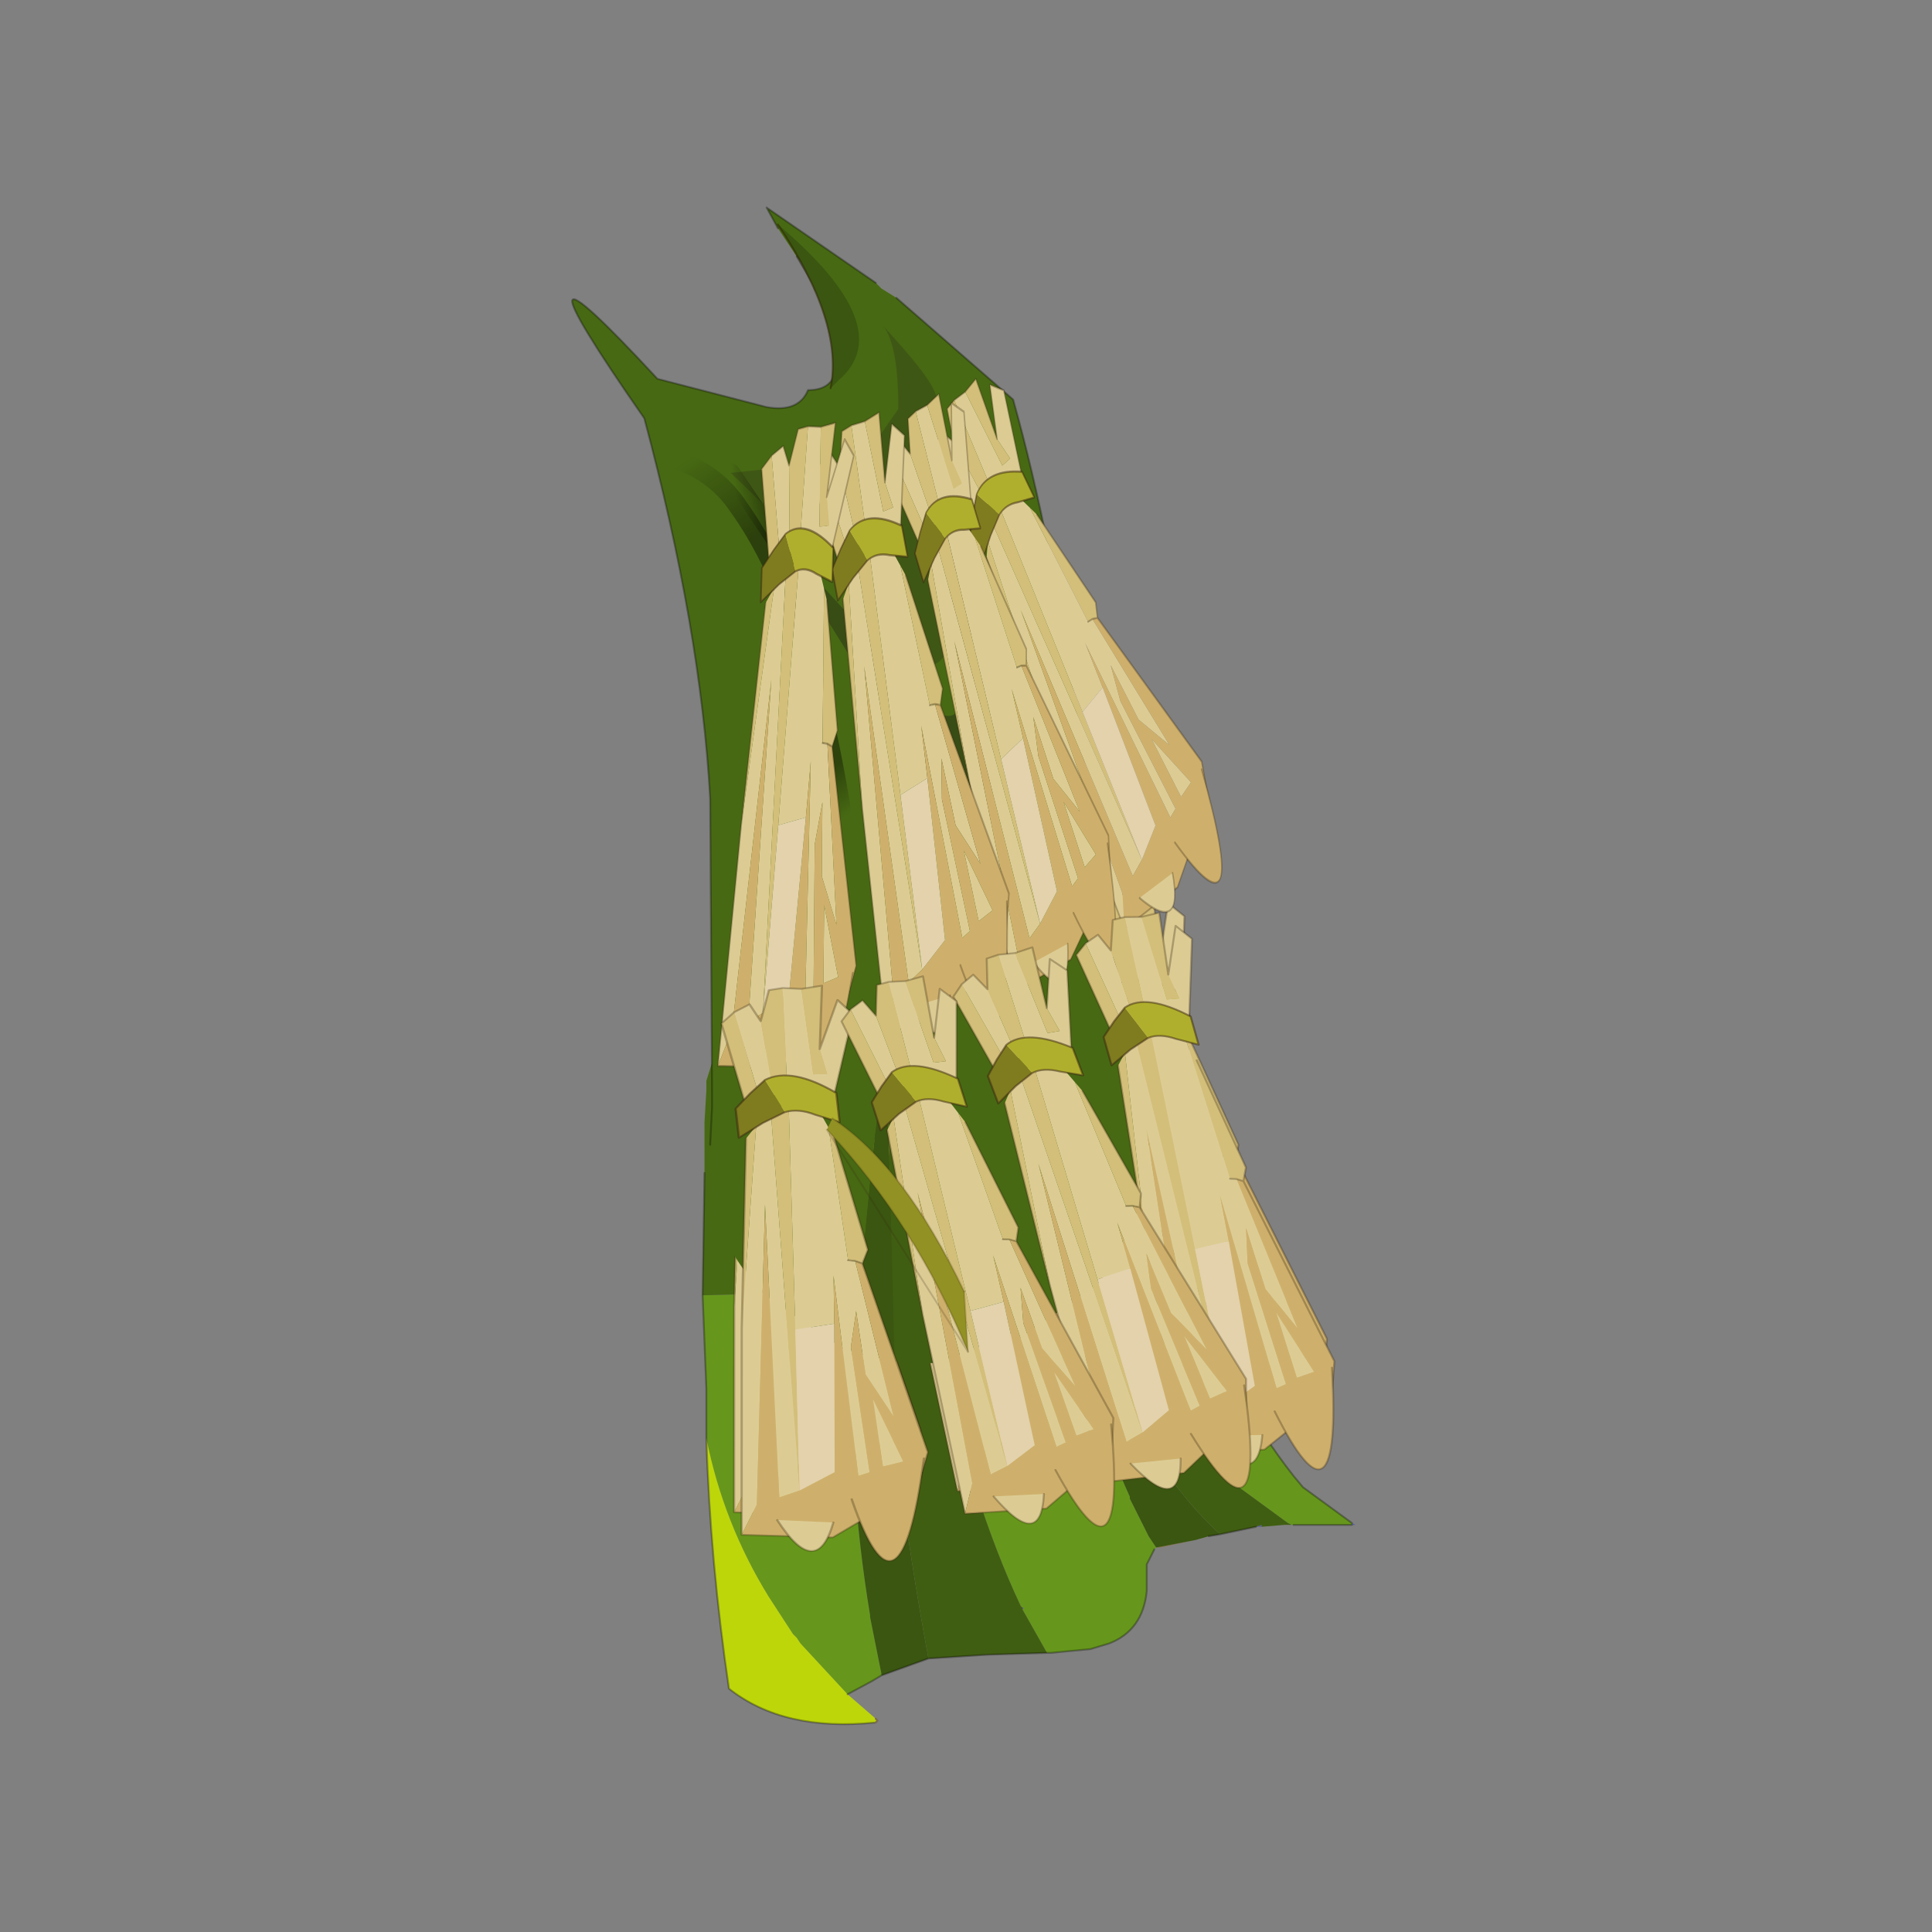<?xml version="1.0" encoding="UTF-8" standalone="no"?>
<svg xmlns:xlink="http://www.w3.org/1999/xlink" height="440.0px" width="440.0px" xmlns="http://www.w3.org/2000/svg">
  <rect width="100%" height="100%" fill="#808080" stroke="none"/>
  <g transform="matrix(10.0, 0.0, 0.0, 10.0, 0.0, 0.0)">
    <use height="44.0" transform="matrix(0.909, 0.0, 0.0, 0.909, 2.0, 2.0)" width="44.0" xlink:href="#sprite0"/>
  </g>
  <defs>
    <g id="sprite0" transform="matrix(1.0, 0.0, 0.0, 1.0, 0.0, 0.0)">
      <use height="44.0" transform="matrix(1.0, 0.0, 0.0, 1.0, 0.0, 0.0)" width="44.0" xlink:href="#shape0"/>
      <use height="40.3" transform="matrix(0.943, 0.0, 0.0, 0.943, 12.15, 3.0)" width="20.95" xlink:href="#sprite1"/>
    </g>
    <g id="shape0" transform="matrix(1.0, 0.0, 0.0, 1.0, 0.0, 0.0)">
      <path d="M44.0 44.0 L0.0 44.0 0.0 0.0 44.0 0.0 44.0 44.0" fill="#43adca" fill-opacity="0.0" fill-rule="evenodd" stroke="none"/>
    </g>
    <g id="sprite1" transform="matrix(1.0, 0.0, 0.0, 1.0, 0.0, 0.0)">
      <use height="22.55" transform="matrix(1.0, 0.0, 0.0, 1.0, 2.7, 17.75)" width="18.1" xlink:href="#sprite2"/>
      <use height="36.5" transform="matrix(1.0, 0.0, 0.0, 1.0, 0.0, 0.0)" width="20.95" xlink:href="#sprite5"/>
    </g>
    <g id="sprite2" transform="matrix(1.0, 0.0, 0.0, 1.0, 6.65, 2.9)">
      <use height="21.4" transform="matrix(-1.0, 0.0, 0.0, 1.0, 11.45, -1.75)" width="17.35" xlink:href="#sprite3"/>
      <use height="15.85" transform="matrix(1.216, -0.188, 0.109, 0.97, -6.65, -0.1)" width="4.2" xlink:href="#sprite4"/>
      <use height="15.85" transform="matrix(1.051, -0.249, 0.265, 0.939, 2.8, -1.85)" width="4.2" xlink:href="#sprite4"/>
      <use height="15.85" transform="matrix(1.025, -0.34, 0.346, 0.912, -0.5, -0.65)" width="4.2" xlink:href="#sprite4"/>
      <use height="15.85" transform="matrix(1.041, -0.285, 0.297, 0.928, -3.45, -0.05)" width="4.2" xlink:href="#sprite4"/>
      <use height="6.2" transform="matrix(1.0, 0.0, 0.0, 1.0, -2.8, 2.95)" width="3.75" xlink:href="#shape3"/>
    </g>
    <g id="sprite3" transform="matrix(1.0, 0.0, 0.0, 1.0, 11.45, 1.75)">
      <use height="21.4" transform="matrix(1.0, 0.0, 0.0, 1.0, -11.45, -1.75)" width="17.35" xlink:href="#shape1"/>
    </g>
    <g id="shape1" transform="matrix(1.0, 0.0, 0.0, 1.0, 11.45, 1.75)">
      <path d="M-2.6 16.55 L-2.6 16.6 -2.65 16.55 -2.6 16.55" fill="#596a61" fill-rule="evenodd" stroke="none"/>
      <path d="M-6.15 14.95 L-6.25 14.95 -7.2 14.75 -6.15 14.95" fill="#856e35" fill-rule="evenodd" stroke="none"/>
      <path d="M1.15 18.3 L1.15 18.35 1.15 18.3" fill="#46534a" fill-rule="evenodd" stroke="none"/>
      <path d="M-8.8 14.4 L-8.95 14.4 -8.95 14.35 -8.8 14.4 M-11.35 14.35 L-11.45 14.35 -11.35 14.3 -11.35 14.35" fill="#555ba0" fill-rule="evenodd" stroke="none"/>
      <path d="M1.0 0.9 L0.95 0.9 0.95 0.7 1.0 0.9" fill="#2b301a" fill-rule="evenodd" stroke="none"/>
      <path d="M1.0 0.9 L1.05 1.1 0.9 1.1 0.95 0.9 1.0 0.9 M-2.55 16.5 L-2.6 16.6 -2.6 16.55 -2.55 16.5" fill="#363c21" fill-rule="evenodd" stroke="none"/>
      <path d="M5.9 8.25 L5.8 10.75 5.8 12.05 Q5.35 14.3 4.15 16.25 L3.5 17.25 3.4 17.35 3.3 17.5 2.05 18.85 1.4 18.5 1.15 18.35 1.15 18.3 1.45 16.8 1.45 16.75 Q2.05 13.15 1.95 9.2 L1.95 8.35 1.95 8.15 5.9 8.25 M-3.25 17.75 L-3.35 17.75 -4.4 17.65 -4.9 17.5 Q-5.8 17.15 -5.9 16.1 L-5.9 15.85 -5.9 15.4 -6.1 15.0 -6.15 14.95 -5.95 14.65 -5.45 13.65 -5.45 13.6 Q-4.3 11.1 -4.1 8.1 L-4.1 8.0 -0.05 8.1 -0.15 8.75 -0.3 9.45 Q-1.25 13.75 -2.55 16.5 L-2.6 16.55 -2.65 16.55 -2.6 16.6 -3.25 17.75 M-9.75 14.35 L-9.8 14.35 -11.35 14.35 -11.35 14.3 -10.05 13.35 -9.8 13.05 Q-8.15 10.95 -7.0 7.95 L-4.6 8.0 Q-5.75 10.95 -8.25 13.25 L-8.3 13.3 -8.35 13.35 -9.65 14.3 -9.75 14.35" fill="#66971c" fill-rule="evenodd" stroke="none"/>
      <path d="M5.8 12.05 Q5.7 15.3 5.2 18.7 3.75 19.85 1.3 19.6 L1.25 19.55 1.3 19.5 2.05 18.85 3.3 17.5 3.4 17.35 3.5 17.25 4.15 16.25 Q5.35 14.3 5.8 12.05" fill="#bdd60a" fill-rule="evenodd" stroke="none"/>
      <path d="M-5.7 3.3 L-5.6 2.8 -5.55 2.55 -5.5 2.3 -4.7 0.65 -4.05 -0.1 -3.25 -0.7 -3.65 1.25 -3.65 1.4 -3.85 2.55 -3.9 2.8 -3.2 2.8 -3.25 2.7 -3.3 2.55 -3.6 1.65 -3.0 -0.85 -2.7 -1.05 -2.45 -1.2 -1.3 -1.6 -1.15 -1.6 -1.1 -1.55 -1.1 -1.6 -0.85 -1.7 -0.8 -1.7 -0.7 -1.7 0.1 -1.75 0.75 -1.7 1.1 -1.65 1.75 -1.55 1.8 -1.5 2.45 -1.25 3.65 -0.55 4.05 -0.2 4.2 -0.1 4.4 0.1 4.8 0.55 5.3 1.25 5.55 1.75 5.8 2.55 5.8 2.65 5.8 2.8 5.85 3.65 5.85 3.85 5.85 4.0 5.85 5.0 5.9 8.25 1.95 8.15 1.9 7.75 1.55 4.15 1.5 3.65 1.4 2.9 1.35 2.8 1.35 2.55 1.05 1.1 1.0 0.9 0.95 0.7 0.95 0.9 0.9 1.1 0.75 2.55 0.75 2.8 0.65 3.65 0.6 3.95 0.45 5.1 -0.05 8.05 -0.05 8.1 -4.1 8.0 -4.1 7.75 -4.1 7.4 -4.1 7.1 -4.1 6.55 -4.1 6.3 -4.15 6.5 -4.35 7.2 -4.4 7.4 -4.6 8.0 -7.0 7.95 -6.0 4.5 -5.8 3.65 -5.7 3.35 -5.7 3.3 M-1.1 -1.5 L-1.6 2.55 -1.6 2.8 -1.55 2.8 -1.5 2.55 -1.05 -1.5 -1.1 -1.55 -1.1 -1.5" fill="#476913" fill-rule="evenodd" stroke="none"/>
      <path d="M-0.1 17.9 L-1.65 17.8 -3.25 17.75 -2.6 16.6 -2.55 16.5 Q-1.25 13.75 -0.3 9.45 L-0.15 8.75 -0.05 8.1 -0.05 8.05 0.45 5.1 0.6 3.95 0.65 3.65 0.75 2.8 0.75 2.55 0.9 1.1 1.05 1.1 Q1.3 4.45 1.15 7.9 0.85 12.8 -0.1 17.9 M-7.85 14.6 L-8.8 14.4 -8.95 14.35 -8.95 14.4 -9.55 14.35 -9.65 14.35 -9.75 14.35 -9.65 14.3 -8.35 13.35 -8.3 13.3 -8.25 13.25 Q-5.75 10.95 -4.6 8.0 L-4.4 7.4 -4.35 7.2 -4.15 6.5 -4.1 6.3 -4.1 6.55 -4.1 7.1 -4.1 7.4 -4.1 7.75 -4.1 8.0 -4.1 8.1 Q-5.55 12.5 -7.85 14.6" fill="#405e11" fill-rule="evenodd" stroke="none"/>
      <path d="M1.15 18.35 L-0.1 17.9 Q0.85 12.8 1.15 7.9 1.3 4.45 1.05 1.1 L1.35 2.55 1.35 2.8 1.4 2.9 1.5 3.65 1.55 4.15 1.9 7.75 1.95 8.15 1.95 8.35 1.95 9.2 Q2.05 13.15 1.45 16.75 L1.45 16.8 1.15 18.3 1.15 18.35 M-7.2 14.75 L-7.55 14.65 -7.85 14.6 Q-5.55 12.5 -4.1 8.1 -4.3 11.1 -5.45 13.6 L-5.45 13.65 -5.95 14.65 -6.15 14.95 -7.2 14.75" fill="#3a5610" fill-rule="evenodd" stroke="none"/>
      <path d="M5.85 5.0 L5.9 8.25 5.8 10.75 5.8 12.05 Q5.7 15.3 5.2 18.7 3.75 19.85 1.3 19.6 M2.05 18.85 L1.4 18.5 1.15 18.35 -0.1 17.9 -1.65 17.8 -3.25 17.75 -3.35 17.75 -4.4 17.65 -4.9 17.5 Q-5.8 17.15 -5.9 16.1 L-5.9 15.85 -5.9 15.4 -6.1 15.0 M-7.55 14.65 L-7.85 14.6 -8.8 14.4 M-9.8 14.35 L-11.35 14.35 M-11.35 14.3 L-10.05 13.35 -9.8 13.05 Q-8.15 10.95 -7.0 7.95 L-6.0 4.5 -5.8 3.65 -5.7 3.35 -5.7 3.3" fill="none" stroke="#000000" stroke-linecap="round" stroke-linejoin="round" stroke-opacity="0.302" stroke-width="0.05"/>
      <path d="M1.3 19.6 L1.25 19.55 1.3 19.5" fill="none" stroke="#7b6b53" stroke-linecap="round" stroke-linejoin="round" stroke-width="0.05"/>
    </g>
    <g id="sprite4" transform="matrix(1.0, 0.0, 0.0, 1.0, 0.0, 0.0)">
      <use height="15.85" transform="matrix(1.0, 0.0, 0.0, 1.0, 0.0, 0.0)" width="4.2" xlink:href="#shape2"/>
    </g>
    <g id="shape2" transform="matrix(1.0, 0.0, 0.0, 1.0, 0.0, 0.0)">
      <path d="M2.85 1.8 L3.35 0.55 3.65 1.0 2.95 3.45 Q2.8 2.9 2.3 2.95 L2.05 2.85 2.2 0.0 2.6 0.1 2.65 2.45 2.95 2.5 2.85 1.8 M1.75 2.85 L1.45 2.9 1.1 0.45 1.45 0.3 1.65 0.8 1.75 2.85 M1.3 3.6 L1.65 3.25 1.35 13.6 0.9 13.7 1.3 5.75 0.4 13.8 0.0 14.55 0.5 9.0 1.3 3.6 M2.05 3.15 Q2.45 3.1 2.7 3.5 L2.85 3.95 2.95 7.6 3.1 7.65 3.55 12.0 3.05 10.75 3.0 9.0 2.8 9.95 2.9 13.4 2.65 13.45 2.6 7.95 2.5 9.25 1.65 9.25 2.05 3.15 M3.2 13.3 L3.15 11.45 3.65 13.25 3.2 13.3" fill="#dccc94" fill-rule="evenodd" stroke="none"/>
      <path d="M2.05 2.85 L1.75 2.85 1.65 0.8 1.9 0.0 2.2 0.0 2.05 2.85 M1.45 2.9 L1.25 3.1 1.15 3.2 0.8 0.7 1.1 0.45 1.45 2.9 M2.6 0.1 L3.05 0.1 2.85 1.8 2.95 2.5 2.65 2.45 2.6 0.1 M1.65 3.25 L2.05 3.15 1.65 9.25 1.35 13.6 1.65 3.25 M2.85 3.95 L2.95 4.25 3.4 7.4 3.25 7.75 3.1 7.65 2.95 7.6 2.85 3.95 M0.5 9.0 L1.05 3.9 1.3 3.6 0.5 9.0" fill="#d3bf7a" fill-rule="evenodd" stroke="none"/>
      <path d="M3.25 7.75 L4.2 13.1 3.9 14.0 1.95 15.0 0.0 14.55 0.4 13.8 1.3 5.75 0.9 13.7 1.35 13.6 2.15 13.25 2.5 9.25 2.6 7.95 2.65 13.45 2.9 13.4 2.8 9.95 3.0 9.0 3.05 10.75 3.55 12.0 3.1 7.65 3.25 7.75 M3.2 13.3 L3.65 13.25 3.15 11.45 3.2 13.3" fill="#ceb06c" fill-rule="evenodd" stroke="none"/>
      <path d="M2.5 9.25 L2.15 13.25 1.35 13.6 1.65 9.25 2.5 9.25" fill="#e3d2ac" fill-rule="evenodd" stroke="none"/>
      <path d="M2.85 1.8 L3.35 0.55 3.65 1.0 2.95 3.45 M1.15 3.2 L0.8 0.7 1.1 0.45 1.45 0.3 1.65 0.8 1.9 0.0 2.2 0.0 2.6 0.1 3.05 0.1 2.85 1.8 M2.95 4.25 L3.4 7.4 3.25 7.75 4.2 13.1 3.9 14.0 1.95 15.0 0.0 14.55 0.5 9.0 1.05 3.9 M3.1 7.65 L3.25 7.75 M2.95 7.6 L3.1 7.65" fill="none" stroke="#382510" stroke-linecap="round" stroke-linejoin="round" stroke-opacity="0.302" stroke-width="0.05"/>
      <path d="M1.95 3.35 L1.45 3.55 0.9 3.85 0.9 3.05 1.25 2.7 1.6 2.4 1.95 3.35" fill="#7f7b1f" fill-rule="evenodd" stroke="none"/>
      <path d="M1.6 2.4 Q2.2 2.15 3.1 3.05 L3.1 3.85 2.6 3.55 Q2.25 3.3 1.95 3.35 L1.6 2.4" fill="#b0af2d" fill-rule="evenodd" stroke="none"/>
      <path d="M1.95 3.35 L1.45 3.55 0.9 3.85 0.9 3.05 1.25 2.7 1.6 2.4 Q2.2 2.15 3.1 3.05 L3.1 3.85 2.6 3.55 Q2.25 3.3 1.95 3.35 Z" fill="none" stroke="#382510" stroke-linecap="round" stroke-linejoin="round" stroke-opacity="0.502" stroke-width="0.05"/>
      <path d="M0.8 14.3 L2.0 14.6 Q1.5 16.1 0.8 14.3" fill="#dccc94" fill-rule="evenodd" stroke="none"/>
      <path d="M2.0 14.6 Q1.5 16.1 0.8 14.3" fill="none" stroke="#382510" stroke-linecap="round" stroke-linejoin="round" stroke-opacity="0.302" stroke-width="0.05"/>
      <path d="M4.1 13.25 Q3.15 18.05 2.45 14.05 L4.1 13.25" fill="#ceb06c" fill-rule="evenodd" stroke="none"/>
      <path d="M2.45 14.05 Q3.15 18.05 4.1 13.25" fill="none" stroke="#382510" stroke-linecap="round" stroke-linejoin="round" stroke-opacity="0.302" stroke-width="0.05"/>
    </g>
    <g id="shape3" transform="matrix(1.0, 0.0, 0.0, 1.0, 2.8, -2.95)">
      <path d="M0.85 7.55 L0.95 9.15 Q-0.45 5.75 -2.8 3.25 L-2.65 2.95 Q-0.75 4.2 0.85 7.55" fill="#929123" fill-rule="evenodd" stroke="none"/>
      <path d="M0.95 9.15 L0.85 7.55" fill="none" stroke="#382510" stroke-linecap="round" stroke-linejoin="round" stroke-opacity="0.153" stroke-width="0.05"/>
      <path d="M0.85 7.55 Q-0.75 4.2 -2.65 2.95 M-2.8 3.25 Q-0.45 5.75 0.95 9.15 Z" fill="none" stroke="#382510" stroke-linecap="round" stroke-linejoin="round" stroke-opacity="0.2" stroke-width="0.05"/>
    </g>
    <g id="sprite5" transform="matrix(1.0, 0.0, 0.0, 1.0, 3.05, 2.05)">
      <use height="36.5" transform="matrix(-1.0, 0.0, 0.0, 1.0, 17.9, -2.05)" width="20.95" xlink:href="#sprite6"/>
    </g>
    <g id="sprite6" transform="matrix(1.0, 0.0, 0.0, 1.0, 17.9, 2.05)">
      <use height="30.7" transform="matrix(1.0, 0.0, 0.0, 1.0, -12.25, -2.05)" width="15.3" xlink:href="#shape4"/>
      <use height="15.85" transform="matrix(-0.629, -0.765, -0.406, 0.85, -5.7, 4.75)" width="4.2" xlink:href="#sprite4"/>
      <use height="15.85" transform="matrix(-0.687, -0.653, -0.286, 0.96, -4.55, 4.8)" width="4.2" xlink:href="#sprite4"/>
      <use height="15.85" transform="matrix(-0.842, -0.528, -0.191, 1.03, -2.5, 4.9)" width="4.2" xlink:href="#sprite4"/>
      <use height="15.85" transform="matrix(-0.863, -0.244, 0.034, 1.131, -1.3, 4.3)" width="4.2" xlink:href="#sprite4"/>
      <use height="15.85" transform="matrix(-1.216, -0.188, -0.109, 0.97, 0.15, 19.1)" width="4.2" xlink:href="#sprite4"/>
      <use height="15.85" transform="matrix(-1.051, -0.249, -0.265, 0.939, -9.3, 17.35)" width="4.2" xlink:href="#sprite4"/>
      <use height="15.85" transform="matrix(-1.025, -0.34, -0.346, 0.912, -6.0, 18.55)" width="4.2" xlink:href="#sprite4"/>
      <use height="15.85" transform="matrix(-1.041, -0.285, -0.297, 0.928, -3.05, 19.15)" width="4.2" xlink:href="#sprite4"/>
      <use height="6.2" transform="matrix(1.0, 0.0, 0.0, 1.0, -7.45, 22.15)" width="3.75" xlink:href="#shape5"/>
    </g>
    <g id="shape4" transform="matrix(1.0, 0.0, 0.0, 1.0, 12.25, 2.05)">
      <path d="M-3.35 0.0 L-3.05 -0.55 -2.9 -0.75 -3.35 0.0" fill="#81968b" fill-rule="evenodd" stroke="none"/>
      <path d="M-3.6 0.55 L-3.65 0.5 -3.4 0.15 -3.6 0.55" fill="#c9ac6b" fill-rule="evenodd" stroke="none"/>
      <path d="M-5.1 16.95 L-5.05 17.0 -5.1 16.95" fill="#ffffff" fill-rule="evenodd" stroke="none"/>
      <path d="M-2.9 -0.75 L-3.05 -0.55 -3.35 0.0 -3.4 0.15 -3.65 0.5 -3.6 0.55 Q-4.5 2.8 -3.2 2.8 -2.95 3.4 -2.1 3.25 L0.8 2.5 Q5.15 -2.2 1.15 3.55 -0.35 9.15 -0.6 13.65 L-0.65 21.45 -0.65 21.75 -0.65 21.85 -0.6 22.85 -0.6 24.2 Q-0.85 25.3 -1.55 26.25 L-1.95 26.75 -2.25 27.0 -4.1 28.25 -4.5 28.4 -4.5 27.55 -4.55 26.95 -4.9 23.35 -4.95 22.85 -5.05 22.1 -5.1 21.75 -5.3 20.8 -5.5 19.9 -5.7 21.75 -5.8 22.85 -5.85 22.85 -5.85 23.15 -6.0 23.95 -6.1 25.05 -6.5 27.25 -6.6 27.95 -6.75 28.65 -8.75 27.8 Q-8.4 28.35 -9.4 27.6 L-10.85 26.6 -10.9 26.55 -11.35 25.95 -12.05 24.4 -12.2 23.05 -12.2 22.85 -12.25 22.85 -12.15 22.5 -12.0 21.75 -11.95 21.5 -11.8 20.6 -11.8 20.45 -11.55 19.15 -11.5 18.85 -10.45 12.1 -10.4 11.85 Q-9.7 6.8 -8.65 3.05 L-5.55 0.35 -5.15 0.1 -5.0 -0.05 -2.1 -2.05 -2.4 -1.5 -2.9 -0.75 M-5.1 16.95 L-5.05 17.0 -5.1 16.95" fill="#476913" fill-rule="evenodd" stroke="none"/>
      <path d="M-6.75 28.65 L-6.6 27.95 -6.5 27.25 -6.1 25.05 -6.0 23.95 -5.85 23.15 -5.8 22.85 -5.7 21.75 -5.5 19.9 -5.3 20.8 -5.5 28.6 -6.2 28.65 -6.35 28.65 -6.75 28.65" fill="#405e11" fill-rule="evenodd" stroke="none"/>
      <path d="M-5.3 20.8 L-5.1 21.75 -5.05 22.1 -4.95 22.85 -4.9 23.35 -4.55 26.95 -4.5 27.55 -4.5 28.4 -5.5 28.6 -5.3 20.8" fill="#3a5610" fill-rule="evenodd" stroke="none"/>
      <path d="M-2.4 -1.5 L-2.1 -2.05 -5.0 -0.05 M-5.55 0.35 L-8.65 3.05 Q-9.7 6.8 -10.4 11.85 L-10.45 12.1 -11.5 18.85 -11.55 19.15 -11.8 20.45 -11.8 20.6 -11.95 21.5 M-12.15 22.5 L-12.25 22.85 M-0.6 22.85 L-0.65 21.85 -0.65 21.75 -0.65 21.45 -0.6 13.65 Q-0.35 9.15 1.15 3.55 5.15 -2.2 0.8 2.5 L-2.1 3.25 Q-2.95 3.4 -3.2 2.8 -4.5 2.8 -3.6 0.55 M-3.4 0.15 L-3.35 0.0 -2.9 -0.75" fill="none" stroke="#000000" stroke-linecap="round" stroke-linejoin="round" stroke-opacity="0.302" stroke-width="0.05"/>
      <path d="M-5.0 -0.05 L-5.15 0.1 -5.55 0.35" fill="none" stroke="url(#gradient0)" stroke-linecap="round" stroke-linejoin="round" stroke-width="0.5"/>
      <path d="M-3.8 2.75 L-4.0 2.55 Q-5.65 1.15 -2.4 -1.6 -4.15 1.0 -3.8 2.75" fill="#3a5610" fill-rule="evenodd" stroke="none"/>
      <path d="M-3.8 2.75 Q-4.15 1.0 -2.4 -1.6" fill="none" stroke="#2d2100" stroke-linecap="round" stroke-linejoin="round" stroke-opacity="0.502" stroke-width="0.05"/>
      <path d="M-2.8 7.45 L-2.25 6.55 -6.55 11.25 Q-7.1 11.8 -7.4 10.9 L-7.55 10.3 -7.15 5.0 -8.15 11.85 -8.05 14.85 Q-7.95 16.25 -7.6 15.5 L-7.5 15.3 -5.55 11.85 -2.8 7.45" fill="#2b301a" fill-opacity="0.502" fill-rule="evenodd" stroke="none"/>
      <path d="M-6.6 2.95 L-6.75 3.65 -7.1 6.6 Q-7.3 9.95 -6.5 10.1 L-6.3 10.0 -1.15 5.0 Q-3.75 4.7 -4.45 4.95 L-5.6 3.3 Q-5.6 1.6 -5.2 1.1 -6.5 2.5 -6.6 2.95" fill="#2b301a" fill-opacity="0.302" fill-rule="evenodd" stroke="none"/>
      <path d="M0.3 4.65 Q-0.75 5.0 -1.35 5.9 -3.4 8.75 -4.25 15.05" fill="none" stroke="url(#gradient1)" stroke-linecap="round" stroke-linejoin="round" stroke-width="0.5"/>
      <path d="M-1.15 5.0 L-2.8 7.45" fill="none" stroke="url(#gradient2)" stroke-linecap="round" stroke-linejoin="round" stroke-width="0.5"/>
      <path d="M-7.4 10.9 L-7.1 6.6" fill="none" stroke="url(#gradient3)" stroke-linecap="round" stroke-linejoin="round" stroke-width="0.5"/>
    </g>
    <linearGradient gradientTransform="matrix(2.0E-4, -0.007, -0.007, -9.0E-4, -5.9, 5.6)" gradientUnits="userSpaceOnUse" id="gradient0" spreadMethod="pad" x1="-819.2" x2="819.2">
      <stop offset="0.0" stop-color="#000000" stop-opacity="0.0"/>
      <stop offset="0.239" stop-color="#000000" stop-opacity="0.392"/>
      <stop offset="0.788" stop-color="#000000" stop-opacity="0.373"/>
      <stop offset="0.902" stop-color="#000000" stop-opacity="0.0"/>
    </linearGradient>
    <linearGradient gradientTransform="matrix(-0.005, 0.005, 0.009, 0.006, -2.15, 10.0)" gradientUnits="userSpaceOnUse" id="gradient1" spreadMethod="pad" x1="-819.2" x2="819.2">
      <stop offset="0.0" stop-color="#000000" stop-opacity="0.0"/>
      <stop offset="0.239" stop-color="#000000" stop-opacity="0.392"/>
      <stop offset="0.788" stop-color="#000000" stop-opacity="0.373"/>
      <stop offset="0.902" stop-color="#000000" stop-opacity="0.0"/>
    </linearGradient>
    <linearGradient gradientTransform="matrix(-0.002, -7.0E-4, -9.0E-4, 0.005, -3.5, 8.25)" gradientUnits="userSpaceOnUse" id="gradient2" spreadMethod="pad" x1="-819.2" x2="819.2">
      <stop offset="0.0" stop-color="#000000" stop-opacity="0.0"/>
      <stop offset="0.239" stop-color="#000000" stop-opacity="0.392"/>
      <stop offset="0.788" stop-color="#000000" stop-opacity="0.373"/>
      <stop offset="0.902" stop-color="#000000" stop-opacity="0.0"/>
    </linearGradient>
    <linearGradient gradientTransform="matrix(2.0E-4, -0.007, -0.007, -9.0E-4, -6.75, 6.7)" gradientUnits="userSpaceOnUse" id="gradient3" spreadMethod="pad" x1="-819.2" x2="819.2">
      <stop offset="0.0" stop-color="#000000" stop-opacity="0.0"/>
      <stop offset="0.239" stop-color="#000000" stop-opacity="0.392"/>
      <stop offset="0.788" stop-color="#000000" stop-opacity="0.373"/>
      <stop offset="0.902" stop-color="#000000" stop-opacity="0.0"/>
    </linearGradient>
    <g id="shape5" transform="matrix(1.0, 0.0, 0.0, 1.0, 7.45, -22.15)">
      <path d="M-7.35 26.75 L-7.45 28.35 Q-6.05 24.95 -3.7 22.45 L-3.85 22.15 Q-5.75 23.4 -7.35 26.75" fill="#929123" fill-rule="evenodd" stroke="none"/>
      <path d="M-7.45 28.35 L-7.35 26.75" fill="none" stroke="#382510" stroke-linecap="round" stroke-linejoin="round" stroke-opacity="0.153" stroke-width="0.05"/>
      <path d="M-7.35 26.75 Q-5.75 23.4 -3.85 22.15 M-3.7 22.45 Q-6.05 24.95 -7.45 28.35 Z" fill="none" stroke="#382510" stroke-linecap="round" stroke-linejoin="round" stroke-opacity="0.2" stroke-width="0.05"/>
    </g>
  </defs>
</svg>
